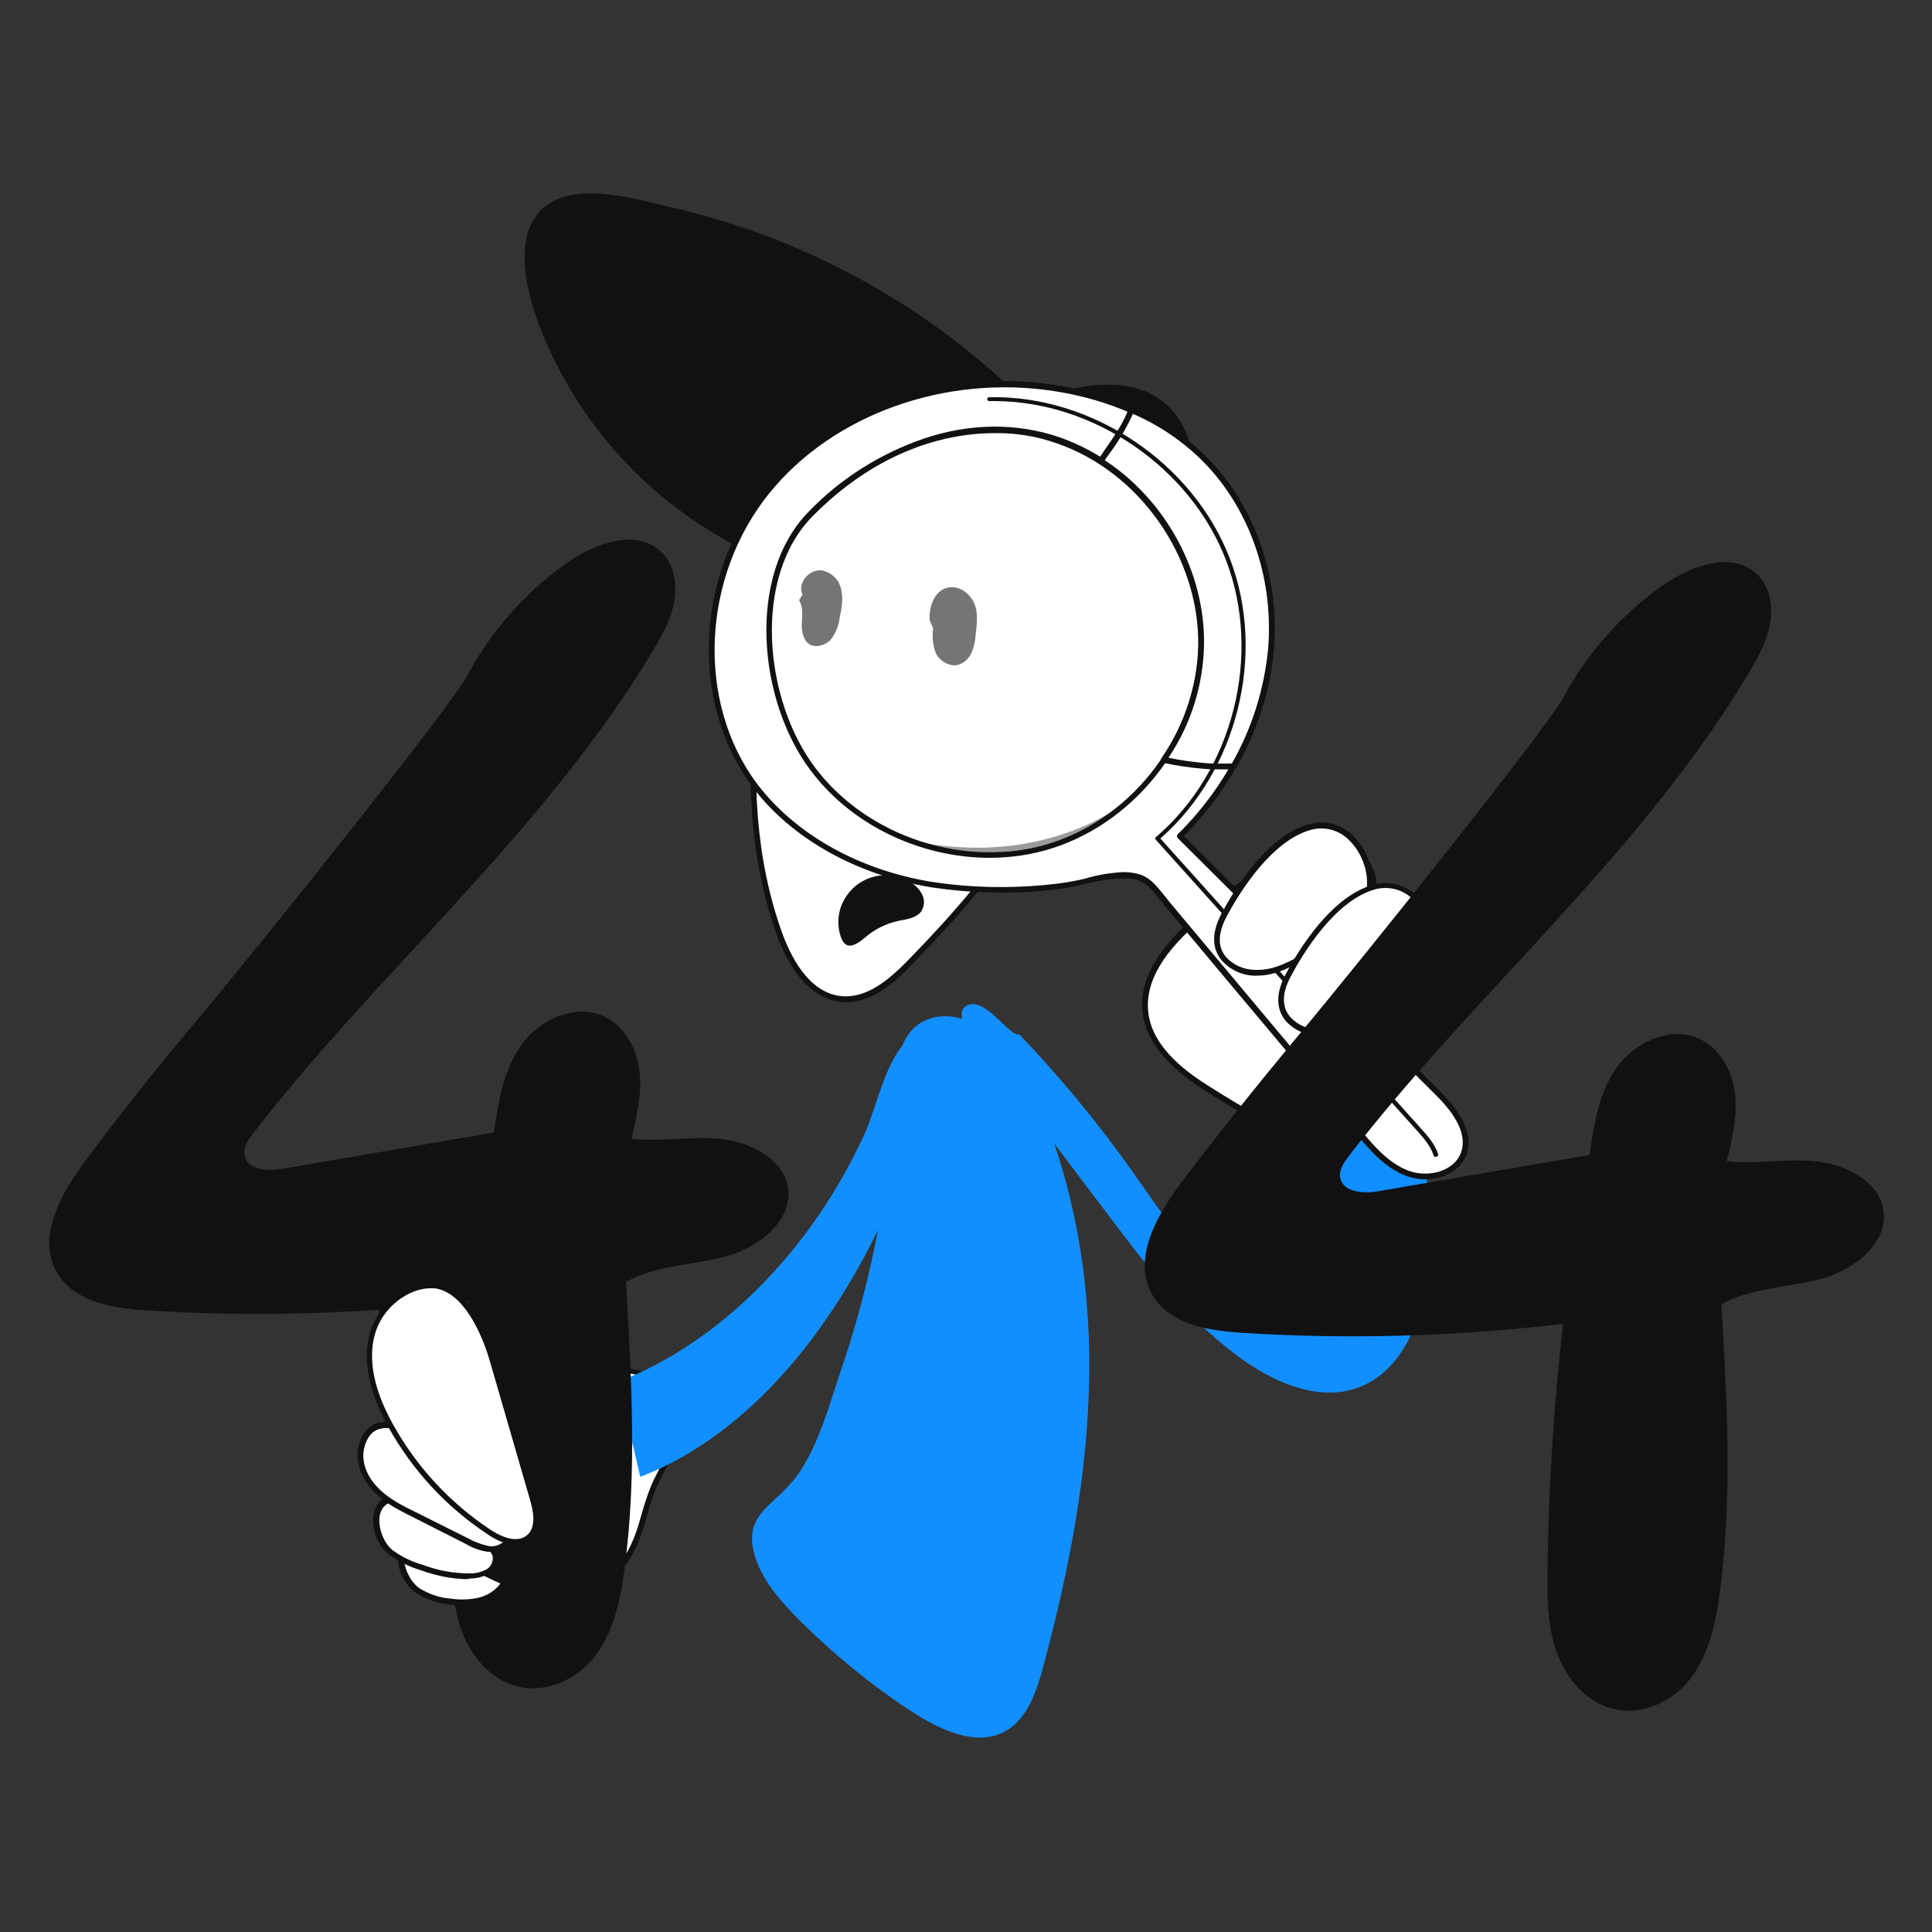 <svg transform="scale(1)" version="1.1" id="Layer_1" xmlns="http://www.w3.org/2000/svg" xmlns:xlink="http://www.w3.org/1999/xlink" x="0px" y="0px" viewBox="0 0 500 500" xml:space="preserve" class="show_show__wrapper__graphic__5Waiy "><rect x="0" y="0" width="500" height="500" fill="#333333" stroke="none"/><title>React</title><style type="text/css">
	.st0{fill:#128FFF;}
	.st1{fill:#FFFFFF;}
	.st2{fill:#111111;}
	.st3{opacity:0.42;}
</style><g id="character-2"><path class="st0" d="M231.3,283.6c0.4-8,1.4-17.4,9.4-20c5.7-1.9,12.9,0.9,17.8,5.3s7.7,10.2,10.1,15.9
		c10.4,24.6,14,50.3,13.2,75.1s-5.7,48.8-12,72.1c-2,7.4-5.1,15.7-13.3,17.4c-7,1.4-14.9-2.7-21.4-7c-10.1-6.7-19.6-14.5-28.2-23.1
		c-4.7-4.7-9.2-9.8-11.2-15.6c-3.8-10.8,3.2-13.3,8.8-19.6c7.1-8,10.3-21.4,13.8-31.4C225.7,330.4,230.2,307.1,231.3,283.6z"></path><path class="st1" d="M204.8,187.1c-3.8,2-8.2,2.3-12.2,0.8c-3.9-1.6-6.8-5.6-6.7-9.8s3.9-8.1,8.1-7.9c3.1,0.1,5.9,2.3,7.5,4.9
		c1.5,2.7,2.5,5.7,3,8.8"></path><path class="st2" d="M197.6,189.6c-1.8,0-3.6-0.3-5.2-1c-4.3-1.7-7.1-5.9-7.1-10.5c0.2-4.7,4.4-8.8,8.9-8.7
		c3.4,0.3,6.4,2.3,8.1,5.3c1.7,2.7,2.4,5.7,3.1,9c0.1,0.4-0.2,0.8-0.6,0.9s-0.8-0.2-0.9-0.6c-0.7-3.2-1.4-6.1-2.9-8.5
		c-1.7-2.7-4.3-4.5-6.9-4.6h-0.2c-3.6,0-6.9,3.4-7.1,7.2c-0.1,3.7,2.4,7.5,6.2,9.1c3.8,1.4,8,1.1,11.6-0.8c0.4-0.2,0.8,0,1,0.3
		c0.2,0.4,0,0.8-0.3,1C202.8,189,200.2,189.6,197.6,189.6z"></path><path class="st2" d="M302.1,104.9c5,4.7,7.3,12.1,7,19.1s-3,13.8-6.4,19.9c-8.5,15.2-21.9,27-38.1,33.3c-7,2.6-15.2,4.1-21.6,0
		c-8.3-5.3-9.8-17.2-8.4-27.3c2-15,8.6-34.7,22.5-41.7C269.3,102,290.4,94.1,302.1,104.9z"></path><path class="st1" d="M291,184c-1-5.7-5.6-10-11.3-10.6c0.5-3.8,0.6-7.5,0.5-11.3c-0.5-16.7-7.6-33.5-20.6-43.9
		c-10.9-8.7-37.6-17-48.1-3.3c-5.2,6.9-6.4,20.6-8.5,28.9c-2.9,11.2-5.1,22.5-6.6,33.9c-2.7,21.4-1.9,43.5,5.2,63.9
		c2.8,7.8,7.9,16.4,16.1,17.2c7.1,0.7,13.2-4.7,18.2-9.9c11.6-12,22.8-24.6,31.1-39.1c2.4-4.2,4.6-8.6,6.4-13.1
		c2.4,1.2,5.2,1.6,7.8,1.1C287.5,196.2,291.6,190.4,291,184z"></path><path class="st2" d="M219,259.4c-0.4,0-0.9,0-1.3-0.1c-9.5-0.9-14.6-11.5-16.8-17.7c-6.5-18.4-8.3-40.1-5.2-64.2
		c1.5-11.5,3.7-22.8,6.6-34c0.5-2.2,1-4.7,1.5-7.4c1.5-7.8,3.1-16.6,7.1-21.8c3.1-4.1,7.8-6.6,13.9-7.3c12-1.5,27.3,4.2,35.2,10.5
		c12.5,10,20.3,26.6,20.9,44.5c0.1,3.6,0,7.1-0.4,10.7c5.7,1,10.2,5.5,11.2,11.2l0,0c0.7,6.8-3.7,13-10.3,14.5
		c-2.6,0.5-5.2,0.2-7.6-0.8c-1.8,4.3-3.9,8.4-6.2,12.5c-8.8,15.3-20.7,28.4-31.2,39.2C231.3,254.6,225.6,259.4,219,259.4z
		 M228.9,108.2c-1.3,0-2.6,0.1-3.9,0.2c-5.7,0.7-10,3-12.9,6.7c-3.8,5-5.4,13.6-6.8,21.2c-0.5,2.7-1,5.3-1.6,7.5
		c-2.9,11.1-5.1,22.4-6.6,33.8c-3,23.9-1.3,45.3,5.2,63.5c2.1,5.9,6.8,15.9,15.5,16.7c6.6,0.6,12.4-4.3,17.6-9.7
		c10.4-10.7,22.2-23.8,31-38.9c2.4-4.2,4.5-8.5,6.4-13c0.1-0.2,0.2-0.3,0.4-0.4c0.2-0.1,0.4-0.1,0.6,0c2.3,1.2,4.8,1.5,7.3,1.1
		c5.8-1.4,9.7-6.9,9.1-12.9l0,0c-0.9-5.3-5.2-9.4-10.6-10c-0.2,0-0.4-0.1-0.5-0.3c-0.1-0.2-0.2-0.4-0.2-0.6
		c0.5-3.7,0.6-7.5,0.5-11.2c-0.6-17.4-8.2-33.7-20.4-43.4C252.3,113.2,239.8,108.2,228.9,108.2L228.9,108.2z"></path><path class="st2" d="M279.3,119.7c4.9,6.2,9.6,14.8,5.6,21.6c-2.4,4-7,5.9-11.5,7.3c-53,16.7-110.1-9.4-132.2-60.3
		c-4.1-9.4-10-27.7,0.3-35.2c8.4-6.1,23.4-1.5,32.4,0.6c26.6,6.1,51.6,17.9,73.3,34.5C259.2,97.4,269.9,108,279.3,119.7z"></path><path class="st2" d="M227,184.3c-0.1-2.1,0.7-4.7,2.8-5c1.6-0.1,3,1,3.5,2.5c0.4,1.5,0.5,3.1,0.2,4.6c-0.1,1-0.3,1.9-0.7,2.9
		c-0.4,0.9-1.2,1.6-2.2,1.7c-1.2,0-2.4-0.8-2.8-2c-0.4-1.2-0.5-2.4-0.4-3.6"></path><path class="st2" d="M209.2,180.4c-0.5-1.4,0.3-3,1.7-3.5c0.3-0.1,0.7-0.2,1-0.2c1.4,0.3,2.5,1.4,2.8,2.9c0.2,1.4,0.1,2.8-0.2,4.2
		c-0.1,1.1-0.5,2.2-1.1,3.1c-0.6,1-1.9,1.3-2.9,0.9c-1.1-0.6-1.3-2-1.2-3.2s0.2-2.5-0.4-3.5"></path><path class="st2" d="M232.6,238.3c2.1-0.4,4.5-0.7,5.8-2.4c0.8-1.3,1-2.9,0.3-4.3c-0.7-1.4-1.7-2.5-3.1-3.3
		c-5.7-3.5-13.2-1.8-16.8,4c-1.8,2.8-2.3,6.3-1.4,9.5c1.2,4.5,3.8,3,6.4,0.9C226.4,240.4,229.4,239,232.6,238.3z"></path><g id="multitask-hand-1"><path class="st1" d="M312,281.4c-7.2-4.6-14.5-10.9-15.5-19.4c-1.3-10.3,7-19.1,15-25.7c7.1-5.8,14.7-11.1,23.2-14.4
			c3.1-1.2,6.4-2.1,9.7-2.6c9.8-1.5,15.2,11.5,7.1,17.3l-0.2,0.1c3.7-3.1,9.9-2,13,1.8s3.3,9.3,1.3,13.7c-1.3,2.7-3.1,5-5.4,6.9
			c-2.7,2.2-4,5.7-3.3,9.2c1.8,9,4,25.3-2.4,29.2C345.8,302.7,319.1,286,312,281.4z"></path><path class="st2" d="M350.1,299.2c-10.1,0-27.8-10.2-38.5-17.1l0,0c-9.8-6.3-15-12.8-15.9-20c-1-8.5,4-17.1,15.3-26.4
			c6-4.9,14.1-11,23.4-14.5c3.2-1.2,6.5-2.1,9.9-2.6c4.8-0.8,9.4,1.9,11.1,6.4c1.3,3,1.1,6.5-0.7,9.3c0.9-0.2,1.9-0.2,2.9-0.1
			c2.8,0.3,5.4,1.6,7.3,3.8c3.1,3.7,3.6,9.6,1.4,14.5c-1.3,2.8-3.2,5.2-5.5,7.1c-2.5,2-3.7,5.3-3.1,8.5c1.9,9.4,4.1,25.9-2.8,30
			C353.4,298.8,351.7,299.2,350.1,299.2z M312.4,280.8c21,13.5,36.2,19.3,41.6,16c4.4-2.7,5.1-13.3,2.1-28.4
			c-0.7-3.7,0.7-7.5,3.6-9.9c2.2-1.8,4-4,5.1-6.6c2-4.4,1.5-9.6-1.2-12.9c-1.6-1.8-3.8-3-6.3-3.2c-1.7-0.2-3.5,0.2-5,1.1l-0.5,0.4
			l-0.1,0.1c-0.3,0.2-0.8,0.2-1-0.1c-0.2-0.3-0.2-0.7,0.1-1c0.2-0.2,0.4-0.4,0.7-0.5c3-2.4,4-6.5,2.5-10c-1.4-3.9-5.4-6.2-9.5-5.5
			c-3.3,0.5-6.5,1.4-9.6,2.6c-9.1,3.5-17.1,9.5-23,14.3c-10.9,8.9-15.7,17-14.7,25C298,268.7,303,274.9,312.4,280.8L312.4,280.8z"></path><path class="st0" d="M263.8,267.7c10.5,11,20.2,22.7,29,35.1c5.8,8.2,11.3,16.7,18.5,23.6s16.6,12.1,26.4,11.7
			c1.8,0,3.5-0.4,5-1.4c2.4-1.7,3-4.9,3.4-7.9c1.6-12.5,1.1-25.2-1.4-37.5c7,0,14-0.8,20.8-2.4c4.1,12.7,5.5,26,4.2,39.2
			c-1.3,12.8-6.5,26.7-18.2,31c-9.7,3.6-20.6-0.8-29.3-6.8c-14.2-9.9-25-24.1-35.5-38c-9.5-12.5-18.9-25.1-28.4-37.7
			c-2.3-3-12.5-13.1-8.5-16.1C254.6,257.1,261.2,268.5,263.8,267.7z"></path><g id="hand_pen"><path class="st1" d="M158.7,354.1c3.3,0.6,6.8,1,9.9,2.1s6.2,3.3,7.4,6.5c1.8,4.9-1.4,10.3-5.3,13.9c-6.9,6.4-16.1,9.8-25.1,12.8
				c-10,3.3-21.4,6.2-30.7,1.3c-5.7-3-9.6-8.7-11.8-14.7s-2.8-12.5-3.2-19c-0.6-9.3-2.1-20.4-0.4-29.6c1.4-7.4,8.7-6.4,13.9-2.8
				c7.3,5,12.9,12.5,20,17.7C141,347.9,149.5,352.3,158.7,354.1z"></path><path class="st2" d="M126.5,394.1c-4.1,0.1-8.1-0.9-11.8-2.7c-5.3-2.9-9.7-8.2-12.2-15.1c-2.3-6.3-2.9-13.2-3.3-19.2
				c-0.1-1.9-0.3-3.9-0.4-5.9c-0.6-7.7-1.3-16.4,0-23.8c0.7-3.5,2.5-5,4-5.6c3.5-1.5,8,0.2,11,2.3c3.8,2.8,7.4,5.9,10.6,9.3
				c2.9,3,6.1,5.9,9.4,8.5c8.3,6.1,16.7,10,24.9,11.6l0,0c1,0.2,1.9,0.3,2.9,0.5c2.5,0.3,4.9,0.9,7.2,1.6c3.9,1.4,6.7,3.9,7.9,7
				c2.4,6.7-3.6,12.9-5.5,14.7c-7.1,6.5-16.4,10-25.3,13C139.5,392.3,132.8,394.1,126.5,394.1z M105.7,322.7c-0.8,0-1.6,0.1-2.3,0.4
				c-1.6,0.7-2.7,2.2-3.1,4.5c-1.3,7.2-0.7,15.5,0,23.5c0.2,2,0.3,4,0.4,5.9c0.4,5.9,1,12.6,3.2,18.8c2.4,6.5,6.5,11.6,11.5,14.3
				c8.8,4.7,19.6,2.1,30.1-1.4c8.8-2.9,18-6.3,24.8-12.7c3.6-3.3,6.7-8.5,5.1-13.1c-1-2.6-3.5-4.8-7-6.1c-2.3-0.7-4.6-1.3-6.9-1.6
				c-1-0.2-1.9-0.3-2.9-0.5l0,0c-8.4-1.6-17-5.6-25.5-11.8c-3.4-2.6-6.6-5.5-9.6-8.6c-3.2-3.3-6.7-6.4-10.4-9.1
				C110.9,323.7,108.3,322.8,105.7,322.7L105.7,322.7z"></path><path class="st1" d="M146.6,372.6c-4.4,4-8,9-9.6,14.8s-0.8,12.3,2.9,17s10.5,6.9,16,4.5c4.4-1.9,7.2-6.3,8.9-10.7
				s2.6-9.2,4.4-13.6c1.4-3.4,3.4-6.4,5-9.7s2.7-6.9,2.3-10.5c-0.8-7.7-8.8-11.3-14.6-5.7c-1.8,1.8-2.7,4.2-4.7,6
				C154,367.5,150,369.6,146.6,372.6z"></path><path class="st2" d="M151.2,410.6c-4.6,0-8.9-2.2-11.8-5.8c-3.6-4.5-4.8-11.3-3.1-17.6c1.4-5.4,4.8-10.5,9.8-15.1l0,0
				c1.8-1.6,3.6-3,5.6-4.2c1.8-1.2,3.5-2.4,5.1-3.8c0.9-0.9,1.7-1.9,2.4-3c0.7-1.1,1.4-2.1,2.3-3c2.5-2.6,6.2-3.5,9.6-2.4
				c3.6,1.4,6,4.8,6.2,8.6c0.3,3.2-0.4,6.8-2.4,10.9c-0.7,1.4-1.4,2.8-2.2,4.2c-1,1.8-1.9,3.6-2.8,5.5c-1,2.4-1.8,4.8-2.4,7.2
				c-0.6,2.1-1.2,4.2-2,6.3c-1.5,3.9-4.3,9-9.3,11.1C154.7,410.2,153,410.6,151.2,410.6z M147.1,373.2c-4.9,4.5-8,9.3-9.4,14.4
				c-1.6,5.9-0.5,12.1,2.8,16.3c3.7,4.6,10.1,6.5,15.1,4.3c4.5-2,7.1-6.7,8.5-10.3c0.8-2,1.4-4.1,2-6.2c0.7-2.5,1.5-5,2.5-7.4
				c0.8-1.9,1.9-3.8,2.8-5.6c0.7-1.3,1.5-2.7,2.1-4.1c1.8-3.9,2.6-7.2,2.3-10.1c-0.2-3.3-2.2-6.1-5.2-7.3c-2.7-1-5.6-0.2-8,2.1
				c-0.8,0.8-1.5,1.7-2.1,2.7c-0.7,1.2-1.6,2.3-2.6,3.3c-1.7,1.4-3.4,2.7-5.3,4C150.7,370.3,148.9,371.7,147.1,373.2L147.1,373.2z"></path><path class="st1" d="M146.4,373.4c-0.1,0-0.2,0-0.3-0.1c-0.2-0.2-0.2-0.5,0-0.7c0,0,0,0,0,0c4.2-4.7,11.7-8.8,18.7-7.1
				c0.3,0.1,0.4,0.3,0.4,0.6c-0.1,0.3-0.3,0.4-0.6,0.4c-6.6-1.5-13.6,2.3-17.7,6.8C146.7,373.3,146.6,373.4,146.4,373.4z"></path></g><path class="st0" d="M223.6,293.8c-13.8,30-37.5,53.8-63.6,63.8l5.7,24.6c17.9-6.8,34.3-21.2,47-39.2
			c12.3-17.3,21.5-37.9,27.7-58.9c1.8-6.1,5.7-19.8-3.4-16.1C229.8,270.9,227,286.6,223.6,293.8z"></path></g><g id="character"><path class="st1" d="M193.3,171.8c1.6,8.2,5.9,15.7,10.4,22.8c5.3,8.3,11.5,16.4,20.3,21.4c7.6,4.3,16.6,5.8,25.4,6.1
			c10.6,0.5,21.2-1.2,31.2-4.9c9.8-3.9,18.6-10.2,24.3-18.6c8-11.9,9.4-26.9,6.8-40.8c-1.4-8.2-4.4-16-8.8-23.1
			c-11.4-17.8-34.5-28.3-56.5-25.8c-11.6,1.4-22.6,6.2-31.6,13.7c-9,7.6-13.3,16.5-17.8,26.8C193.6,156.9,191.6,163.5,193.3,171.8z"></path><path class="st2" d="M252.6,222.9c-1.1,0-2.1,0-3.2-0.1c-10.5-0.4-18.9-2.4-25.7-6.2c-9.2-5.2-15.5-13.8-20.6-21.6
			c-4.2-6.6-8.8-14.5-10.5-23.1l0,0c-1.7-8.3,0.2-14.9,3.7-22.9c4.9-11.1,9.1-19.6,18-27c9.1-7.6,20.2-12.5,32-13.9
			c22.2-2.5,45.7,8.2,57.2,26.1c4.5,7.1,7.5,15.1,8.9,23.4c2.9,15.8,0.5,30.4-6.9,41.4c-5.5,8.1-14.2,14.8-24.6,18.9
			C271.9,221.3,262.3,223,252.6,222.9z M252.8,109.3c-2.1,0-4.2,0.1-6.3,0.3c-11.5,1.4-22.3,6.1-31.2,13.6
			c-8.6,7.3-12.7,15.6-17.6,26.5c-3.4,7.7-5.2,14-3.6,22l0,0c1.7,8.3,6.2,16.1,10.3,22.5c4.9,7.7,11.1,16.1,20,21.1
			c6.6,3.7,14.8,5.7,25.1,6c10.5,0.5,21-1.1,30.9-4.8c10.1-4,18.6-10.5,23.9-18.4c7.2-10.6,9.5-24.9,6.7-40.2
			c-1.4-8.1-4.3-15.9-8.7-22.8C292.1,119.4,272.4,109.3,252.8,109.3L252.8,109.3z"></path><path class="st2" d="M240.6,160.6c-0.3-3.6,1.3-8.1,5.1-8.6c2.8-0.4,5.5,1.8,6.5,4.3s0.6,5.3,0.3,8c-0.1,1.7-0.5,3.4-1.2,4.9
			c-0.8,1.6-2.3,2.8-4.1,3c-2.2,0-4.3-1.4-5.1-3.4c-0.7-2-0.9-4.1-0.6-6.2"></path><path class="st2" d="M207.7,153.9c-1.4-2.9,1.6-6.6,4.9-6.3c2.6,0.5,4.6,2.4,5.1,5c0.6,2.4,0.1,4.9-0.4,7.3
			c-0.2,1.9-1,3.8-2.1,5.4c-1.2,1.5-3.6,2.4-5.4,1.6s-2.4-3.4-2.3-5.5s0.4-4.3-0.7-6.1"></path><g class="st3"><path class="st1" d="M194.8,167.6c1.6,8.5,5.7,16.3,10.2,23.8c5.2,8.6,11.2,17.1,19.8,22.3c7.4,4.4,16.2,6.1,24.8,6.4
				c10.4,0.5,20.8-1.2,30.4-5.1c9.7-3.9,17.9-10.7,23.7-19.4c7.9-12.4,9.2-28.1,6.6-42.5c-1.4-8.5-4.3-16.6-8.6-24.1
				c-11.1-18.5-33.7-29.5-55.1-26.9c-11.5,1.5-22.3,6.5-30.8,14.3c-8.8,7.9-12.9,17.2-17.4,27.9C195.1,152.1,193.1,159,194.8,167.6z
				"></path><path class="st2" d="M252.6,220.8c-1,0-2.1,0-3.1-0.1c-10.3-0.4-18.5-2.5-25.1-6.5c-9-5.4-15.2-14.4-20.1-22.6
				c-4.1-6.9-8.6-15.1-10.2-24l0,0c-1.6-8.7,0.2-15.5,3.6-23.8c4.8-11.6,8.9-20.4,17.6-28.2c8.7-7.9,19.6-12.9,31.2-14.5
				c21.6-2.6,44.6,8.6,55.9,27.2c4.4,7.5,7.3,15.7,8.7,24.3c2.8,16.4,0.4,31.7-6.8,43c-5.4,8.5-13.9,15.4-24,19.7
				C271.5,219.1,262.1,220.9,252.6,220.8z M195.5,167.4c1.6,8.7,6,16.8,10.1,23.5c4.8,8,10.9,16.8,19.5,22.1
				c6.4,3.9,14.4,5.9,24.4,6.3c10.3,0.5,20.6-1.2,30.1-5.1c9.5-3.9,17.7-10.5,23.4-19.1c7-11,9.3-25.9,6.5-42
				c-1.3-8.4-4.2-16.5-8.5-23.8c-11-18.2-33.3-29.1-54.4-26.5c-11.3,1.5-21.9,6.4-30.4,14.1c-8.4,7.6-12.4,16.2-17.2,27.6
				C195.7,152.5,194,159.1,195.5,167.4L195.5,167.4z"></path></g><path class="st1" d="M272.8,100.3c-27.1-4.2-56.7,5.2-74.1,26.4s-19.9,54.4-3.4,76.3c10.7,14.3,28,22.8,45.6,25.7
			c11.1,1.7,22.4,1.8,33.5,0.4c5.2-0.6,11.4-2.9,16.6-2.7c6,0.2,7,2.6,11.1,7.6c16.4,19.6,32.8,39.2,49.3,58.8
			c3.6,4.4,7.5,8.9,12.9,10.8s12.5,0.2,14.4-5.1c2.1-5.8-2.6-11.7-7-16.1l-66.4-66.1c13.1-12.9,22.1-30.2,23.6-48.5
			s-4.9-37.4-18.2-50.1C300.5,108.1,286.8,102.5,272.8,100.3z M310.9,166.9c-0.4,23.1-16.8,45-38.8,51.9s-47.9-1.4-61.8-19.8
			c-13-17.2-16.9-49.3-0.6-66s41-26.9,64-19.1C295.6,121.3,311.3,143.8,310.9,166.9L310.9,166.9z"></path><path class="st2" d="M368.8,305.2c-1.6,0-3.2-0.3-4.7-0.8c-5.7-2.1-9.8-7-13.2-11l-16.3-19.4c-11-13.1-22-26.2-33-39.4
			c-0.6-0.7-1.1-1.4-1.6-2c-2.9-3.6-4.2-5.2-9-5.3c-3.3,0.1-6.6,0.6-9.8,1.4c-2.2,0.5-4.4,1-6.6,1.3c-11.2,1.5-22.6,1.3-33.8-0.4
			c-19.3-3.2-36.1-12.7-46.1-26c-16.2-21.7-14.8-54.9,3.4-77.3c16.8-20.6,46.2-31.1,74.8-26.7c10.7,1.7,26,6.1,38.2,17.7
			c13.1,12.5,20,31.4,18.5,50.7c-1.4,17.4-9.9,35-23.2,48.4l65.9,65.6c4.2,4.2,9.5,10.5,7.2,16.9
			C377.9,303.1,373.3,305.2,368.8,305.2z M290.6,225.7h0.5c5.5,0.2,7.1,2.2,10.1,5.9c0.5,0.6,1,1.2,1.6,2l33,39.4l16.3,19.4
			c3.4,4.1,7.3,8.7,12.5,10.6c4.9,1.8,11.6,0.3,13.5-4.7c2-5.5-2.9-11.4-6.9-15.3l-66.4-66.1c-0.1-0.1-0.2-0.3-0.2-0.5
			c0-0.2,0.1-0.4,0.2-0.5c13.4-13.2,21.9-30.7,23.3-48c1.5-18.8-5.2-37.3-18-49.5c-11.9-11.3-26.9-15.6-37.4-17.2l0,0
			c-28.1-4.3-56.9,6-73.4,26.2c-17.8,21.8-19.2,54.3-3.4,75.4c9.8,13,26.2,22.3,45.1,25.4c11,1.7,22.3,1.8,33.3,0.4
			c2.2-0.3,4.3-0.7,6.5-1.2C284,226.4,287.3,225.9,290.6,225.7z M256.1,222c-17.7,0-35.6-8.3-46.3-22.6c-13.6-18-16.7-50.5-0.5-67
			c8.3-8.6,18.5-15,29.8-18.9c11.9-4,24-4.1,34.9-0.4c22.2,7.6,38.1,30.1,37.7,53.7l0,0c-0.4,23.4-16.9,45.5-39.3,52.7
			C267.1,221.2,261.6,222,256.1,222z M257.4,112.1c-14.4,0-31.5,5.7-47.1,21.5s-12.6,47.4,0.6,65c13.7,18.2,39.3,26.4,61,19.6
			s37.9-28.5,38.2-51.2s-15.1-44.9-36.7-52.3C268.3,112.9,262.8,112,257.4,112.1L257.4,112.1z M310.9,166.9L310.9,166.9z"></path><path class="st1" d="M285.3,118.7l-0.4,0.6c15.8,10.2,26.3,28.7,26,47.5c-0.3,10.7-3.7,21-9.7,29.8c3.5,0.8,7.1,1.4,10.7,1.6
			c2.4,0.2,4.9,0.1,7.3,0.1c5.4-9.3,8.7-19.7,9.7-30.5c1.5-18.3-4.9-37.4-18.2-50.1c-5.2-4.9-11.3-8.9-17.9-11.7
			C291.2,110.5,288,114.7,285.3,118.7z"></path><path class="st2" d="M315.5,199.1c-1.2,0-2.4,0-3.6-0.1c-3.7-0.3-7.3-0.8-10.9-1.6c-0.2-0.1-0.4-0.2-0.5-0.5
			c-0.1-0.2-0.1-0.5,0.1-0.7c6-8.6,9.3-18.9,9.6-29.4c0.3-18.3-9.8-36.7-25.7-46.9c-0.2-0.1-0.3-0.3-0.3-0.5c0-0.2,0-0.4,0.1-0.6
			l0.2-0.2l0.2-0.4l0,0l1.5-2.2c2.3-3.3,4.7-6.8,5.9-10.3c0.1-0.2,0.2-0.4,0.4-0.4c0.2-0.1,0.4-0.1,0.6,0
			c6.7,2.9,12.8,6.9,18.1,11.9c13.1,12.5,20,31.4,18.5,50.7c-1,10.9-4.3,21.4-9.8,30.8c-0.1,0.2-0.4,0.4-0.6,0.4h-0.9
			C317.5,199.1,316.5,199.1,315.5,199.1z M302.4,196.1c3.2,0.7,6.4,1.1,9.6,1.4c2.1,0.2,4.3,0.1,6.4,0.1h0.4
			c5.2-9.1,8.4-19.3,9.4-29.8c1.5-18.8-5.2-37.3-18-49.5c-5-4.7-10.7-8.5-17-11.2c-1.6,3.5-3.5,6.8-5.8,9.9c-0.5,0.7-1,1.4-1.5,2.1
			c16,10.5,26,29.2,25.7,47.8C311.4,177.3,308.2,187.5,302.4,196.1L302.4,196.1z"></path><path class="st2" d="M371.5,299.4c-0.2,0-0.4-0.1-0.5-0.4c-0.8-2.5-2.6-4.5-4.2-6.3l-67.7-75.4c-0.1-0.1-0.1-0.2-0.1-0.4
			c0-0.1,0.1-0.3,0.2-0.3c19.9-17,27.5-47.1,18.1-71.6c-9.2-24-34.3-41.2-60-41.2h-1.3c-0.3,0-0.5-0.2-0.5-0.5c0,0,0,0,0,0
			c0-0.3,0.2-0.5,0.5-0.5c0,0,0,0,0,0c26.6-0.6,52.8,17,62.3,41.8c9.5,24.7,1.9,55-18,72.4l67.4,75c1.7,1.9,3.6,4,4.5,6.7
			c0.1,0.3-0.1,0.5-0.3,0.6c0,0,0,0,0,0L371.5,299.4z"></path></g><path class="st1" d="M316.8,236.9c-1.8,3.4-3,7.8,0.1,11.3c2,2.1,4.8,3.4,7.7,3.5c2.6,0.1,5.2-0.4,7.6-1.5c5-2.1,9.7-5,13.8-8.5
		c3.5-2.8,7-5.9,8.2-10.2c2.2-7.8-4.6-20.1-14.9-17.6S320.8,229.2,316.8,236.9z"></path><path class="st2" d="M325.3,252.5c-0.3,0-0.5,0-0.8,0c-3.1-0.1-6.1-1.5-8.2-3.8c-2.7-3.1-2.8-7.3-0.2-12.2l0,0
		c3.2-6.1,11.9-20.5,23-23.3c4.2-1.1,8.6,0.3,11.5,3.5c3.8,4,5.6,10.3,4.3,15c-1.3,4.6-5,7.9-8.4,10.6c-4.2,3.5-8.9,6.4-14,8.6
		C330.2,251.9,327.8,252.5,325.3,252.5z M317.4,237.3c-2.3,4.4-2.3,7.9,0,10.5c1.9,2,4.5,3.1,7.2,3.2c2.5,0.1,5-0.4,7.3-1.4
		c4.9-2.1,9.5-4.9,13.6-8.4c3.2-2.6,6.7-5.6,7.9-9.8s-0.4-10-3.9-13.6c-2.5-2.8-6.3-4-10-3.1C329,217.4,320.5,231.4,317.4,237.3
		L317.4,237.3z"></path><path class="st1" d="M333.4,252.5c-1.8,3.4-3,7.8,0.1,11.3c2,2.1,4.8,3.4,7.7,3.5c2.6,0.1,5.2-0.4,7.6-1.5c5-2.1,9.7-5,13.8-8.5
		c3.5-2.8,7-5.9,8.2-10.2c2.2-7.8-4.6-20.1-14.9-17.6S337.5,244.7,333.4,252.5z"></path><path class="st2" d="M341.9,268.1h-0.8c-3.1-0.1-6.1-1.5-8.2-3.7c-2.7-3.1-2.8-7.3-0.2-12.2l0,0c3.2-6.1,11.9-20.5,23-23.3
		c4.2-1.1,8.6,0.3,11.5,3.5c3.8,4,5.6,10.3,4.3,15s-5,7.9-8.4,10.6c-4.2,3.5-8.9,6.4-14,8.6C346.8,267.5,344.4,268,341.9,268.1z
		 M334,252.8c-2.3,4.3-2.3,7.9,0,10.5c1.9,2,4.5,3.1,7.2,3.2c2.5,0.1,5-0.4,7.3-1.5c4.9-2.1,9.5-4.9,13.6-8.4
		c3.2-2.6,6.8-5.6,7.9-9.8s-0.4-9.9-3.9-13.6c-2.5-2.8-6.3-4-10-3.1C345.5,232.9,337.1,246.9,334,252.8L334,252.8z"></path></g><g id="_4"><path class="st2" d="M305.6,306.2c-6.1,8.2-12.4,19.1-7.7,28.3c4.1,8,14.2,9.8,23,10.4c27.9,1.8,55.9,1,83.6-2.3
		c-2.4,21.4-3.8,43-4,64.6c-0.1,6.5,0,13.2,2.1,19.6s6.7,12.6,13.1,14.9c8,3,16.9-0.9,21.8-7.3s6.7-14.9,7.7-23.2
		c3.2-24.4,1.7-49.2,0.3-73.6c7.6-4.4,17.2-4.3,26-6.7s17.7-9.7,15.8-18.4c-1.6-7.2-10.1-11.3-17.8-12s-15.2,0.9-22.6,0
		c1.4-5.8,2.8-11.7,2.1-17.6s-4-11.8-9.5-14.2c-7.5-3.2-16.6,1.1-21.2,7.7s-5.8,14.7-6.9,22.5l-54.8,9.4c-3.9,0.7-9.3,0.2-9.8-3.8
		c-0.2-1.9,1-3.6,2.1-5.1c32.1-41.7,74.8-77.4,103.2-124.4c2.7-4.5,5.4-9.2,6.1-14.3s-0.7-10.5-5-13.3c-6.8-4.5-16.7-0.4-23.6,4.6
		c-10.4,7.5-18.9,17.2-25,28.5c-4.1,7.7-50.9,66.3-69.1,88.1C325.2,281,315.2,293.5,305.6,306.2z"></path></g><g id="_4-with-fingers"><path class="st2" d="M22.1,300.4c-6.1,8.2-12.4,19.1-7.7,28.3c4.1,8,14.2,9.8,23,10.4c27.9,1.8,55.9,1,83.6-2.3
		c-2.4,21.4-3.8,43-4,64.6c-0.1,6.5,0,13.2,2.1,19.6s6.7,12.6,13.1,14.9c8,3,16.9-0.9,21.8-7.3s6.7-14.9,7.7-23.2
		c3.2-24.4,1.7-49.2,0.3-73.6c7.6-4.4,17.2-4.3,26-6.7s17.7-9.7,15.8-18.4c-1.6-7.2-10.1-11.3-17.8-12s-15.2,0.9-22.6,0
		c1.4-5.8,2.8-11.7,2.1-17.6s-4-11.8-9.5-14.2c-7.5-3.2-16.6,1.1-21.2,7.7s-5.8,14.7-7,22.5l-54.8,9.4c-3.9,0.7-9.3,0.2-9.8-3.8
		c-0.2-1.9,1-3.6,2.1-5.1C97.3,252,140,216.2,168.5,169.2c2.7-4.5,5.4-9.2,6.1-14.3s-0.7-10.5-5-13.3c-6.8-4.5-16.7-0.4-23.6,4.6
		c-10.4,7.5-18.9,17.2-25,28.5c-4,7.7-50.8,66.3-69,88.1C41.6,275.1,31.6,287.6,22.1,300.4z"></path><path class="st1" d="M108.1,411.6c2.5,1.6,5.3,2.6,8.3,2.9c2.7,0.4,5.4,0.3,8-0.3c2.6-0.7,4.9-2.4,6.3-4.8
		c-0.3,0.5-19.1-9.5-21.7-9.8C101,398.4,103.5,408.5,108.1,411.6z"></path><path class="st2" d="M119.9,415.5c-1.2,0-2.4-0.1-3.7-0.3c-3.1-0.3-6-1.3-8.6-3l0,0c-3.4-2.3-5.5-7.7-4.2-10.9
		c0.5-1.2,1.8-3.1,5.7-2.5c1.4,0.2,6.2,2.5,13,5.9c3.6,1.7,7.6,3.7,8.5,4c0.1,0,0.3,0,0.4,0.1c0.4,0.2,0.5,0.6,0.3,1c0,0,0,0,0,0
		l-0.1,0.1c-1.5,2.5-3.9,4.3-6.7,5C123.1,415.3,121.5,415.5,119.9,415.5z M108.5,411c2.4,1.5,5.2,2.5,8,2.7c2.6,0.4,5.2,0.3,7.7-0.3
		c2.1-0.6,4-1.8,5.3-3.6c-1.3-0.5-3.6-1.7-8-3.8c-4.8-2.3-11.3-5.5-12.6-5.7c-2.2-0.3-3.5,0.2-4.1,1.6
		C103.9,404.4,105.8,409.1,108.5,411L108.5,411z M130,409L130,409L130,409z"></path><path class="st1" d="M101,401.7c2.5,1.8,5.3,3.2,8.2,4c4,1.5,8.2,2.2,12.5,2.2c1.6,0,3.3-0.4,4.7-1.3c1.4-0.9,2.1-2.6,1.8-4.2
		c-0.5-1.2-1.3-2.2-2.4-2.9c-5.3-4.1-15.4-11.9-22.5-12C95.3,387.4,96.3,397.8,101,401.7z"></path><path class="st2" d="M120.8,408.7c-4-0.1-8-0.9-11.8-2.3c-3.1-0.9-5.9-2.3-8.5-4.2l0,0c-3.2-2.6-4.8-7.9-3.5-11.5
		c1-2.6,3.2-4,6.3-4c7.6,0.1,18.3,8.5,22.9,12.1c1.2,0.8,2.2,2,2.7,3.3c0.4,1.9-0.5,3.9-2.1,5c-1.5,0.9-3.2,1.4-5,1.4L120.8,408.7z
		 M101.5,401.1c2.4,1.8,5.1,3.1,8,3.9c3.9,1.5,8.1,2.2,12.2,2.2c1.5,0,3-0.4,4.3-1.1c1.1-0.7,1.7-2.1,1.5-3.4
		c-0.4-1-1.2-1.9-2.1-2.5c-4.5-3.5-15-11.8-22-11.8c-2.4,0-4.2,1-4.9,3C97.5,394.3,98.9,398.9,101.5,401.1L101.5,401.1z"></path><path class="st1" d="M93.5,374.9c-0.8,3.9,1.1,8,3.9,10.8s6.4,4.7,10,6.4l13.7,6.8c1.7,1,3.5,1.6,5.3,1.9c1.9,0.3,3.9-0.4,5.1-1.9
		c1.4-1.9,0.8-4.7-0.7-6.6s-3.6-3-5.7-4.2c-7.6-4.5-12.6-10.5-18.7-16.6C101.9,367.2,95,367.6,93.5,374.9z"></path><path class="st2" d="M127,401.6c-0.3,0-0.5,0-0.8,0c-2-0.3-3.9-1-5.6-2l-13.6-6.9c-3.4-1.7-7.3-3.6-10.2-6.6
		c-3.3-3.4-4.8-7.6-4.1-11.5l0,0c0.7-3.3,2.5-5.6,5.2-6.4c3.2-0.8,6.6,0.2,8.9,2.7c1.2,1.2,2.3,2.4,3.5,3.6
		c4.7,4.8,9.1,9.4,15.1,12.9l0.7,0.4c2,1,3.7,2.4,5.2,4c1.6,2,2.4,5.2,0.8,7.5C130.8,400.9,128.9,401.7,127,401.6z M94.2,375
		c-0.7,3.3,0.7,7.1,3.7,10.1c2.7,2.8,6.3,4.6,9.8,6.3l13.6,6.8c1.6,0.9,3.3,1.5,5.1,1.9c1.6,0.3,3.3-0.3,4.4-1.6
		c1.2-1.7,0.6-4.1-0.7-5.7c-1.4-1.5-3-2.7-4.8-3.6l-0.7-0.4c-6.2-3.7-10.7-8.3-15.4-13.2c-1.1-1.2-2.3-2.4-3.5-3.5
		c-2.1-2.1-5-3-7.4-2.3C96.2,370.3,94.8,372.2,94.2,375L94.2,375z"></path><path class="st1" d="M96.4,345.2c-2.2,8,0.7,16.5,4.7,23.8c6.1,11.1,14.8,20.5,25.4,27.5c3.2,2.1,7.6,3.9,10.5,1.4s2-6.7,1-10.2
		c-3.5-11.9-7-23.9-10.5-35.8c-1.9-6.4-6.4-17-13.7-19C106.2,331,98.2,338.5,96.4,345.2z"></path><path class="st2" d="M133.6,399.8c-2.8,0-5.7-1.5-7.5-2.8c-10.6-7-19.4-16.5-25.6-27.7c-5.1-9.2-6.7-17.4-4.8-24.3
		c2-7.5,10.6-14.8,18.3-12.9c8.5,2.2,13,15.5,14.2,19.5l10.5,35.8c1,3.4,2,8.3-1.2,11C136.4,399.4,135,399.9,133.6,399.8z
		 M111.4,333.4c-5.5,0-12.4,4.7-14.4,12c-1.8,6.6-0.2,14.4,4.7,23.2c6.1,11,14.7,20.3,25.1,27.2c1.9,1.3,6.7,4,9.6,1.5
		c2.5-2.1,1.6-6.4,0.7-9.4L126.7,352c-1.1-3.8-5.4-16.4-13.2-18.4C112.8,333.4,112.2,333.4,111.4,333.4z M96.4,345.2L96.4,345.2z"></path></g></svg>